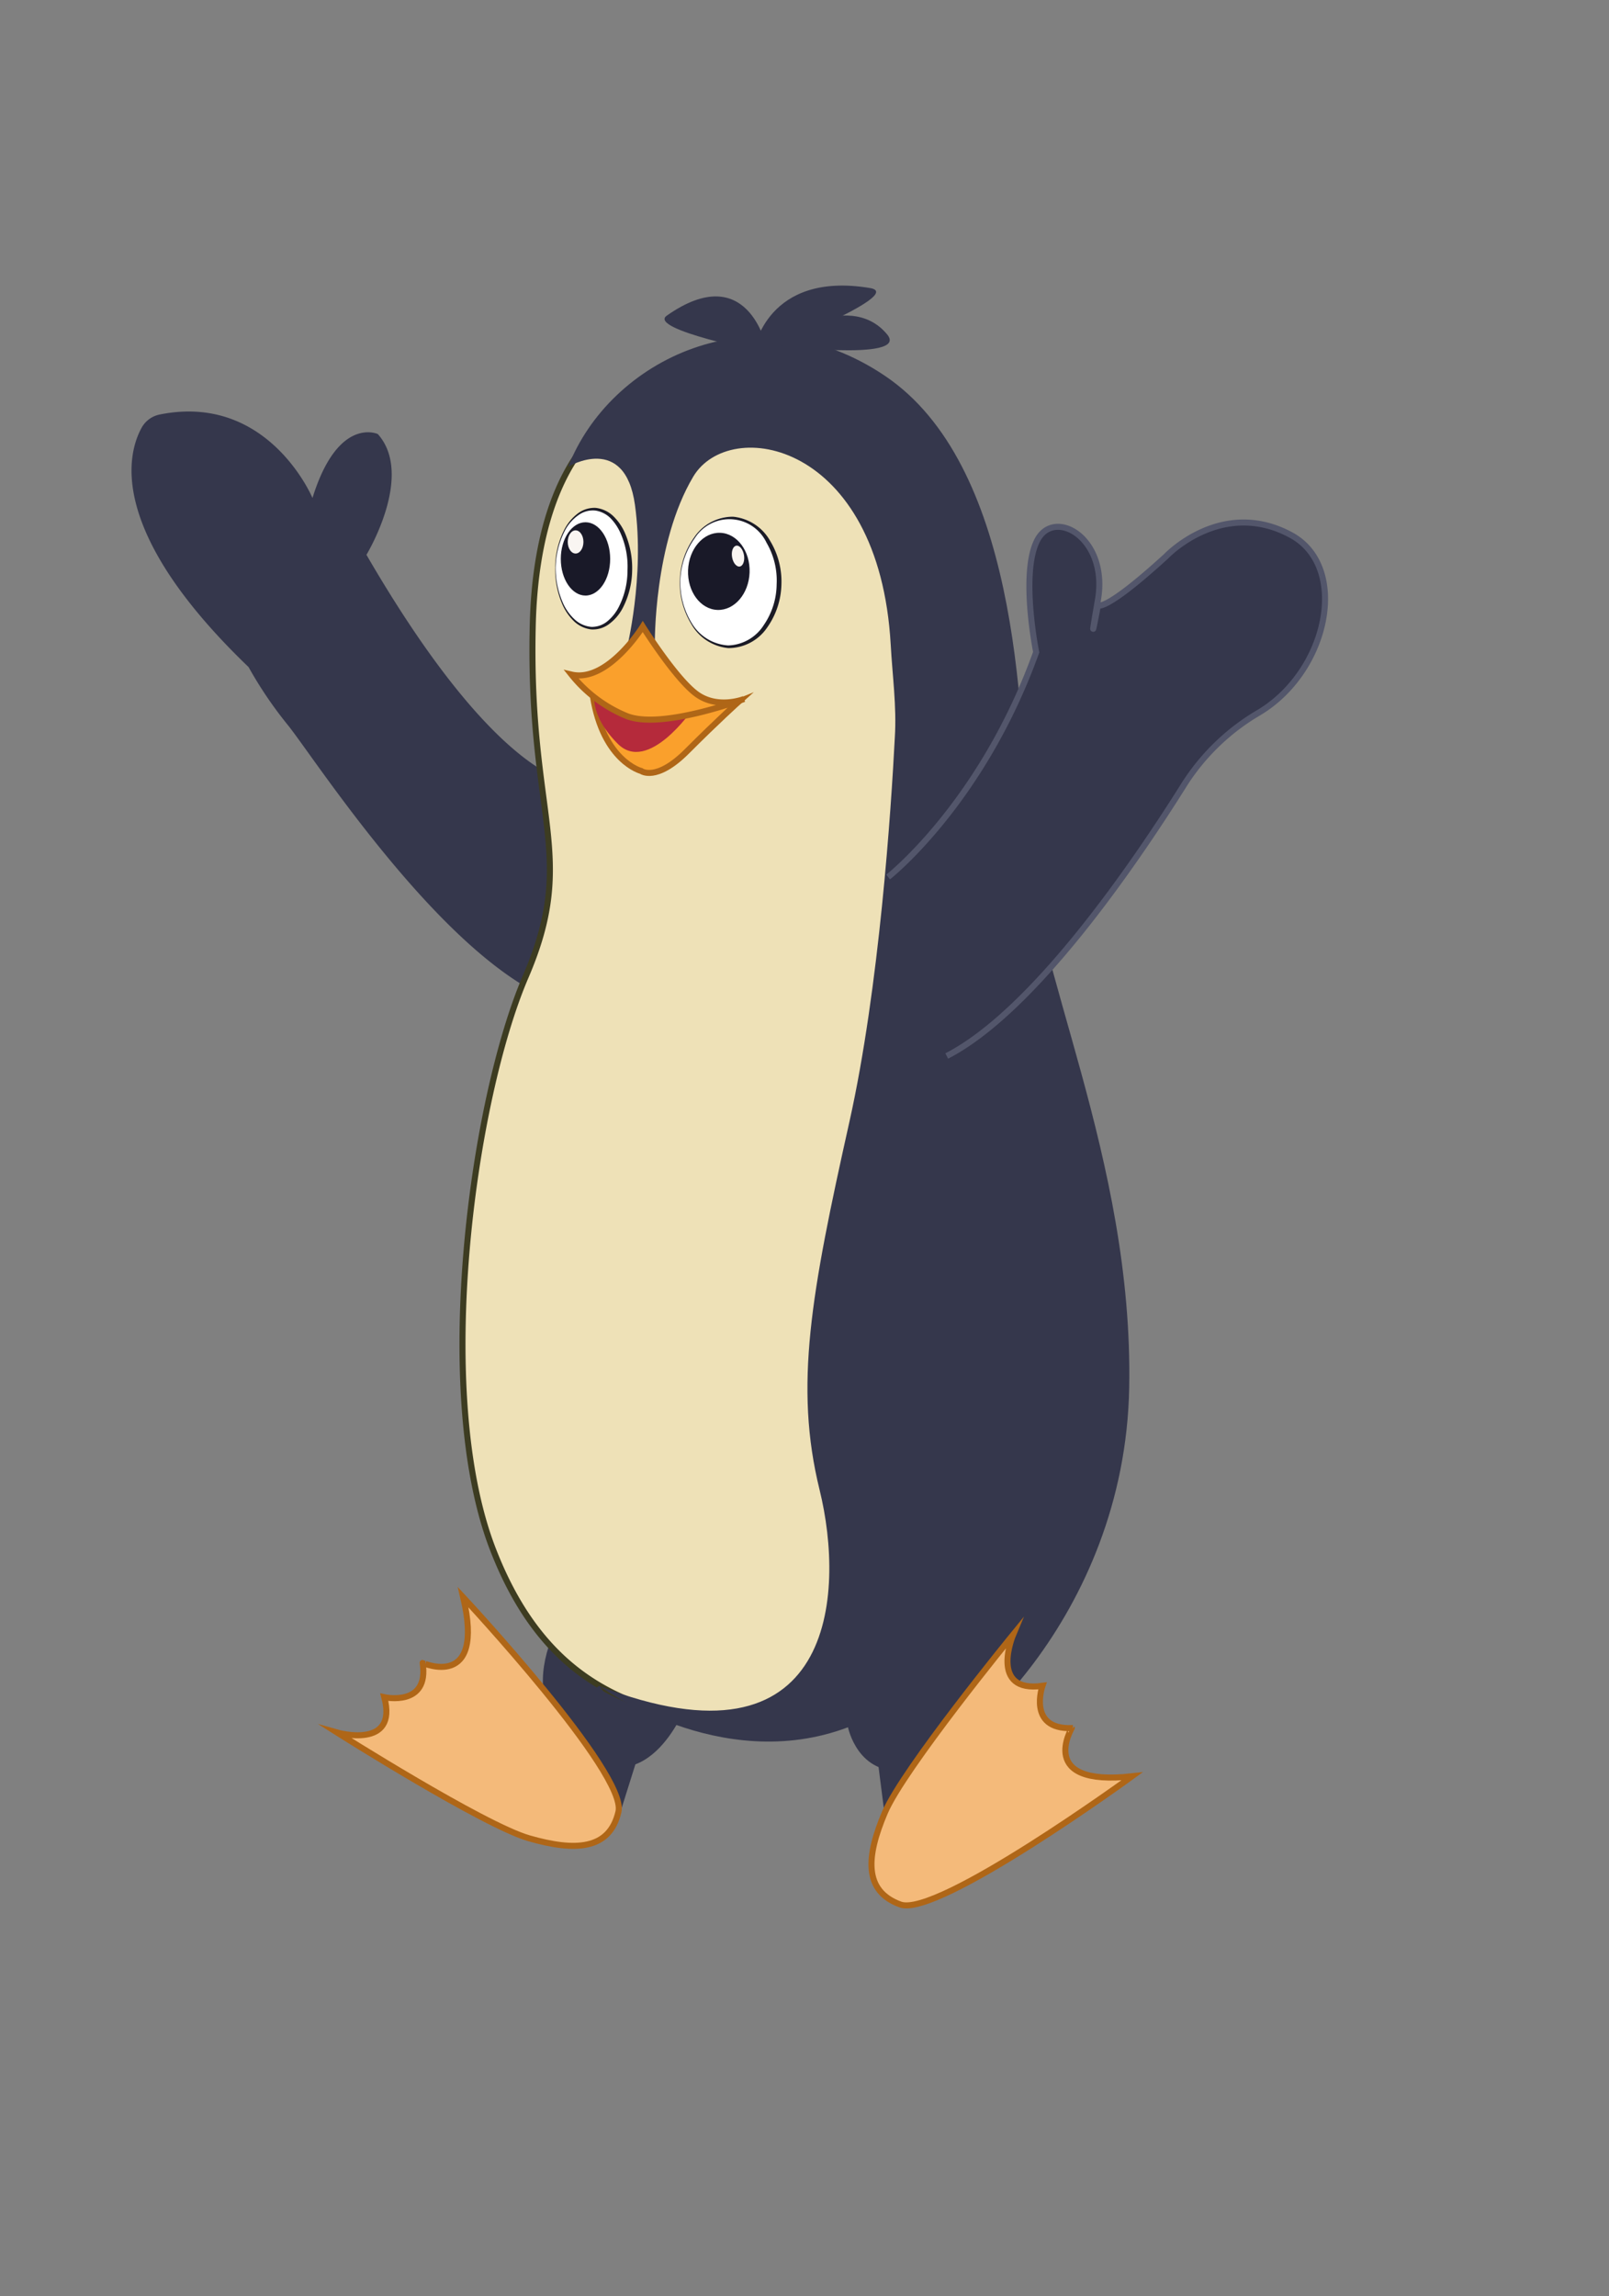 <svg id="Layer_1" data-name="Layer 1" xmlns="http://www.w3.org/2000/svg" viewBox="0 0 266.57 380.24"><rect x="0" y="0" width="266.57" height="380.24" fill="#808080" stroke="none"/><defs><style>.cls-1,.cls-3{fill:#35374c;}.cls-2{fill:#eee1b7;stroke:#3d3c21;}.cls-10,.cls-2,.cls-3,.cls-8{stroke-miterlimit:10;}.cls-3{stroke:#53566b;}.cls-4{fill:#fff;}.cls-5{fill:#1b1b26;}.cls-6{fill:#191928;}.cls-7{fill:#f9f5f2;}.cls-8{fill:#faa02c;}.cls-10,.cls-8{stroke:#af6617;}.cls-9{fill:#b52a3b;}.cls-10{fill:#f4ba7a;}</style></defs><path class="cls-1" d="M113.55,282.71s-6.7,17.29-18.7,6.35,1.76-26.47,1.76-26.47Z"/><polyline class="cls-1" points="144.96 288 145.14 289.39 147.08 304.59 164.38 299.29 164.02 285.53"/><path class="cls-1" d="M96,129.76s-12.47,1.42-35.29-37.88c0,0,8-13.17,1.88-20,0,0-6.59-3.06-10.82,10.59,0,0-7.3-17.46-25.32-13.82a4.41,4.41,0,0,0-3,2.21c-2.42,4.44-5.58,17.23,17.73,39.61a66.79,66.79,0,0,0,6.35,9.41c4.23,5.08,26.59,40.24,45.65,46.36S117,135.18,96,129.76Z"/><path class="cls-2" d="M105.2,67.41S89,71.65,88.26,103.65s7.53,37.88-1.18,58.11-15.53,68.71-5.41,94.83S110,284,125.79,286.35s26.35-27.64,21.53-45.88,11.53-87.18,11.53-87.18,11.76-59.53-21.42-85.88A29.51,29.51,0,0,0,105.2,67.41Z"/><path class="cls-1" d="M108.49,106.71s-.23-16.71,6.36-27.77c6-10.07,30.82-5.88,32.72,27.85.28,5.12,1,10.2.68,15.31-.61,11.88-2.56,41.43-7.52,63.66-6.36,28.48-9.18,43.77-4.94,61s2.58,47.53-36.47,32.47c0,0,20,14.82,41.17,6.82,0,0,1.65,8.24,9.65,7.06s36.23-25.18,36.94-63.3S170.85,159.65,170.14,138s-1.88-61.18-23.53-75.76S101,59.65,94.14,77.29c0,0,9.41-5.64,11.06,6.36s-1.41,24-1.41,24Z"/><path class="cls-3" d="M147.14,145.24s15.53-12.18,24.53-37.24c0,0-2.65-13.06.18-18.53s11.82-.35,10.05,9.88,0,.89,0,.89,1.06,1.23,11.3-8.12c0,0,9.17-9.71,20.65-3.53,9.75,5.25,6.24,22.48-5.22,29.38a36.52,36.52,0,0,0-12.32,11.77c-8.43,13.47-25.06,37.75-39.46,45.14"/><ellipse class="cls-4" cx="121.02" cy="96.45" rx="10.81" ry="8.35" transform="matrix(0.02, -1, 1, 0.02, 22.13, 215.49)"/><path class="cls-5" d="M112.71,96.12a12.94,12.94,0,0,0,1.93,7.14,7.55,7.55,0,0,0,6,3.63,7.25,7.25,0,0,0,5.91-3.39,12.12,12.12,0,0,0,2.12-6.74A12.38,12.38,0,0,0,127,89.89a6.81,6.81,0,0,0-11.9-.76A12.76,12.76,0,0,0,112.71,96.12Zm-.07,0A12.8,12.8,0,0,1,115,89a7.72,7.72,0,0,1,6.43-3.43,7.92,7.92,0,0,1,6.16,4,13,13,0,0,1,1.87,7.24,12.82,12.82,0,0,1-2.35,7.1,7.76,7.76,0,0,1-6.45,3.42,7.93,7.93,0,0,1-6.14-4A13,13,0,0,1,112.64,96.12Z"/><ellipse class="cls-6" cx="119.1" cy="94.63" rx="6.39" ry="5.1" transform="translate(20.2 210.21) rotate(-87.92)"/><ellipse class="cls-7" cx="122.27" cy="92.1" rx="1" ry="1.75" transform="translate(-13.56 21.51) rotate(-9.53)"/><ellipse class="cls-4" cx="98.34" cy="94.18" rx="10.01" ry="6.32" transform="translate(3.61 192) rotate(-89.68)"/><path class="cls-5" d="M92.06,93.85a14.26,14.26,0,0,0,1.32,6.26,8.19,8.19,0,0,0,1.89,2.53A4.66,4.66,0,0,0,98,103.82a4.06,4.06,0,0,0,2.71-1,7.42,7.42,0,0,0,1.84-2.37,13.34,13.34,0,0,0,1.41-6,13.56,13.56,0,0,0-1.09-6,8.51,8.51,0,0,0-1.64-2.55,4.54,4.54,0,0,0-2.59-1.35,4.09,4.09,0,0,0-2.85.79,7.16,7.16,0,0,0-2.1,2.34A13.92,13.92,0,0,0,92.06,93.85Zm-.07,0a13.82,13.82,0,0,1,1.57-6.26,7.74,7.74,0,0,1,2.07-2.48,4.54,4.54,0,0,1,3.07-1,5,5,0,0,1,2.91,1.37,8.84,8.84,0,0,1,1.87,2.66,14.59,14.59,0,0,1,1.25,6.35,13.94,13.94,0,0,1-1.59,6.26,7.73,7.73,0,0,1-2.09,2.49,4.48,4.48,0,0,1-3.07,1,5,5,0,0,1-2.91-1.38,8.78,8.78,0,0,1-1.85-2.66A14.39,14.39,0,0,1,92,93.85Z"/><ellipse class="cls-6" cx="97" cy="92.56" rx="4.09" ry="6.07"/><ellipse class="cls-7" cx="95.36" cy="89.75" rx="1.3" ry="1.92"/><path class="cls-8" d="M122.37,116.21s-3.44,3.08-8.55,8.2-7.59,3.27-7.59,3.27-6.27-1.59-8-12.36l12.44-1.5S117.26,118.32,122.37,116.21Z"/><path class="cls-9" d="M114.7,117.53s-7.33,10.68-12.35,5.65-3.8-8.83-3.8-8.83Z"/><path class="cls-8" d="M123.26,115.76s-4.41,1.77-7.94-.88-8.83-11.12-8.83-11.12-5.82,9.36-11.82,7.95a22.78,22.78,0,0,0,9.18,6.88C109.67,120.88,123.26,115.76,123.26,115.76Z"/><path class="cls-1" d="M125.88,58.26s24.48-9.52,18.26-10.56c-17.12-2.85-19.2,10.23-19.2,10.23Z"/><path class="cls-1" d="M126.94,57.36s-3.06-14.51-16.47-5.09c-3.26,2.29,16.14,6.08,16.14,6.08Z"/><path class="cls-1" d="M127.59,57.12c-.4,0,12.84-9.7,19.4-1.72C150.77,60,127.59,57.12,127.59,57.12Z"/><path class="cls-10" d="M187.55,294.17s-32.24,23.47-38.39,21.23-5.63-8-2.56-15.23,21.25-29.46,21.25-29.46-4.1,9.73,4.86,8.48c0,0-2.56,7.24,4.86,7C177.57,286.19,171.68,295.92,187.55,294.17Z"/><path class="cls-1" d="M106.14,289.41l-3.88,12.35L88.85,291.18c.35-6,10.47-12,10.47-12Z"/><path class="cls-10" d="M76.74,264.52s27.21,29.16,25.72,35.53-7.24,6.56-14.8,4.39-31.82-17.52-31.82-17.52,10.16,2.89,7.83-5.85c0,0,7.5,1.66,6.35-5.68C70,275.39,80.4,280.06,76.74,264.52Z"/></svg>
